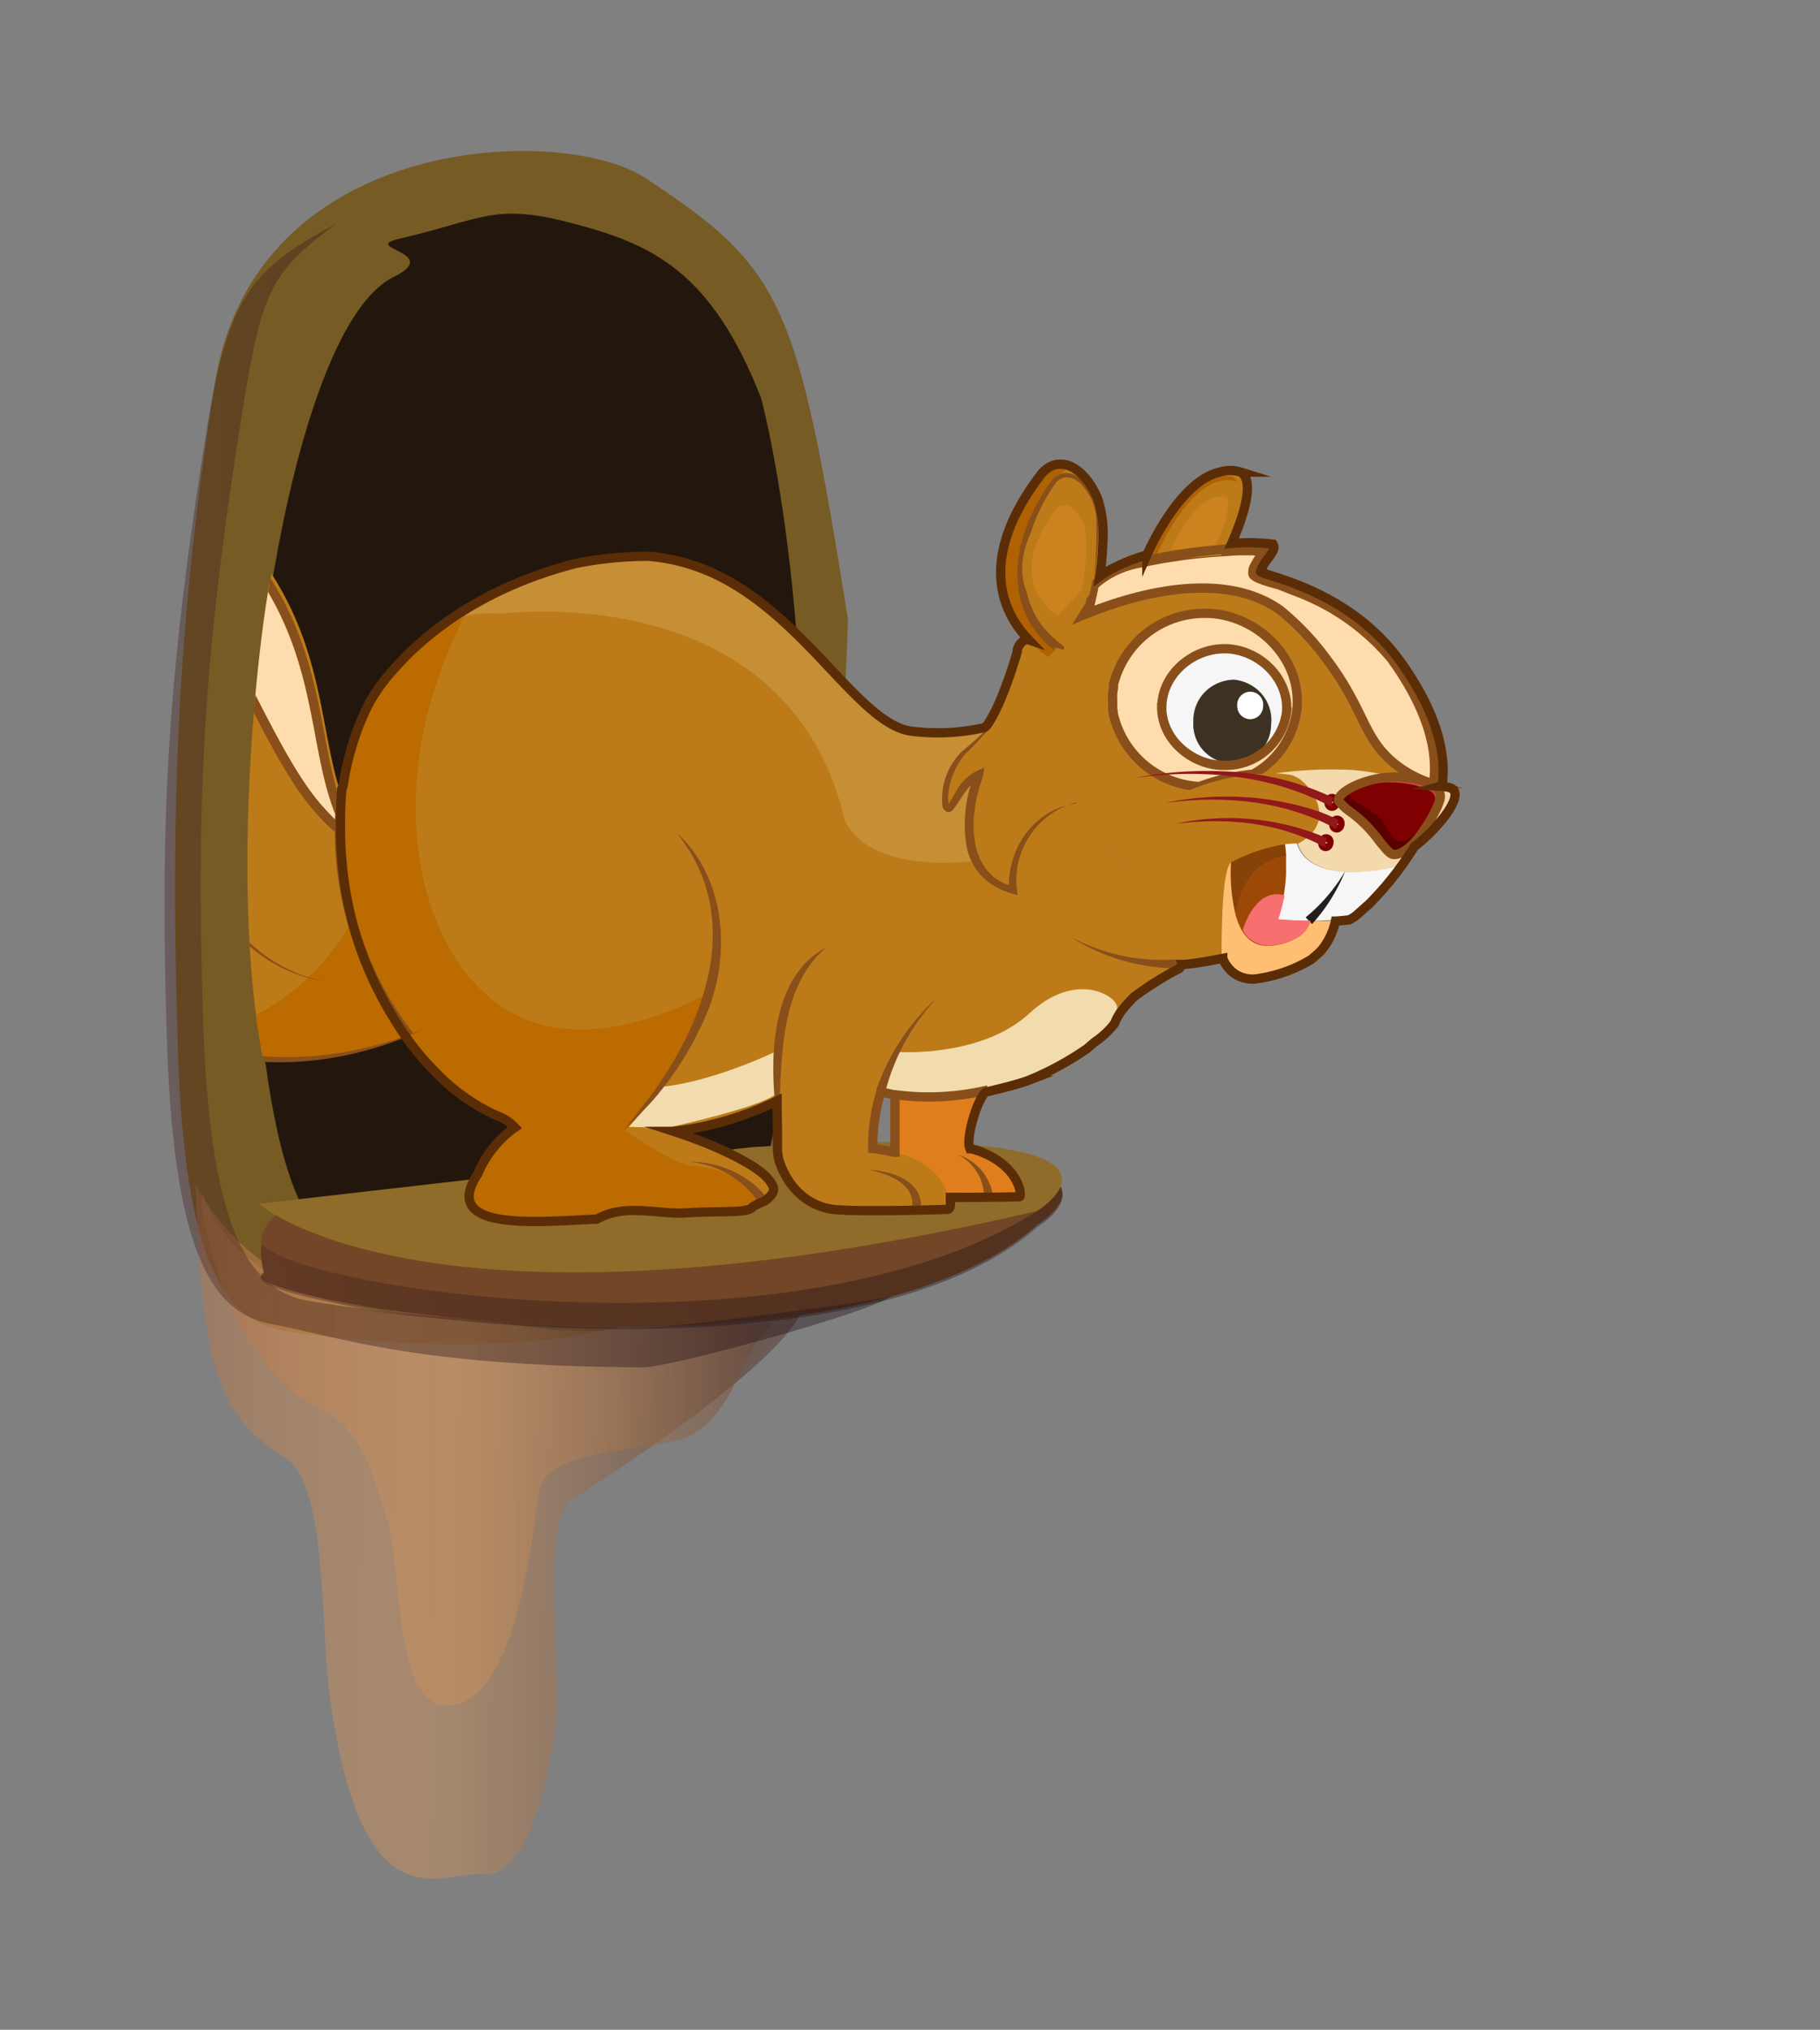 <svg xmlns="http://www.w3.org/2000/svg" xmlns:xlink="http://www.w3.org/1999/xlink" width="196.24" height="218.82" viewBox="0 0 196.24 218.82">
  <rect x="0" y="0" width="196.24" height="218.82" fill="#808080" stroke="none"/>
  <defs>
    <style>
      .cls-1, .cls-15, .cls-19, .cls-32, .cls-39 {
        fill: none;
      }

      .cls-2 {
        isolation: isolate;
      }

      .cls-3 {
        fill: #775b24;
      }

      .cls-4 {
        fill: #23170d;
      }

      .cls-5, .cls-6 {
        mix-blend-mode: multiply;
        opacity: 0.5;
      }

      .cls-5 {
        fill: url(#linear-gradient);
      }

      .cls-6 {
        fill: url(#linear-gradient-2);
      }

      .cls-7 {
        fill: #724626;
      }

      .cls-8, .cls-9 {
        opacity: 0.39;
      }

      .cls-8 {
        fill: url(#linear-gradient-3);
      }

      .cls-9 {
        fill: url(#linear-gradient-4);
      }

      .cls-10 {
        fill: #8f6c29;
      }

      .cls-11 {
        clip-path: url(#clip-path);
      }

      .cls-12, .cls-17 {
        fill: #bc7b18;
      }

      .cls-13 {
        fill: #bc6b00;
      }

      .cls-14, .cls-33 {
        fill: #fedcae;
      }

      .cls-14, .cls-15 {
        stroke: #894f1a;
      }

      .cls-14, .cls-15, .cls-17, .cls-19, .cls-32, .cls-35, .cls-39 {
        stroke-miterlimit: 10;
      }

      .cls-16 {
        fill: #ffbe72;
      }

      .cls-17, .cls-35 {
        stroke: #bc7b18;
      }

      .cls-18 {
        fill: #e07e1e;
      }

      .cls-19 {
        stroke: #231f20;
      }

      .cls-20 {
        fill: #f3d9ab;
      }

      .cls-21 {
        fill: #f6f6f6;
      }

      .cls-22 {
        fill: #3d3123;
      }

      .cls-23 {
        fill: #fff;
      }

      .cls-24 {
        fill: #894f1a;
      }

      .cls-25 {
        fill: #231f20;
      }

      .cls-26 {
        fill: #af6104;
      }

      .cls-27 {
        fill: #874207;
      }

      .cls-28 {
        fill: #9e4808;
      }

      .cls-29 {
        fill: #f76f6f;
      }

      .cls-30, .cls-31 {
        fill: #f2dcad;
      }

      .cls-30 {
        mix-blend-mode: screen;
        opacity: 0.2;
      }

      .cls-32 {
        stroke: #800001;
      }

      .cls-34 {
        fill: #911919;
      }

      .cls-35 {
        fill: #cc821f;
      }

      .cls-36 {
        fill: #7f0000;
      }

      .cls-37 {
        fill: #ce4545;
      }

      .cls-38 {
        fill: #590000;
      }

      .cls-39 {
        stroke: #5b2d07;
      }
    </style>
    <linearGradient id="linear-gradient" x1="-7786.3" y1="148.84" x2="-7851.79" y2="144.9" gradientTransform="matrix(1, -0.05, 0.05, 1, 7857.08, -345.71)" gradientUnits="userSpaceOnUse">
      <stop offset="0" stop-color="#563628"/>
      <stop offset="0.15" stop-color="#83593d"/>
      <stop offset="0.3" stop-color="#ab784f"/>
      <stop offset="0.43" stop-color="#c38b5a"/>
      <stop offset="0.5" stop-color="#cc925e"/>
      <stop offset="0.64" stop-color="#c98e5b"/>
      <stop offset="0.78" stop-color="#bf8152"/>
      <stop offset="0.93" stop-color="#ae6d43"/>
      <stop offset="1" stop-color="#a4603a"/>
    </linearGradient>
    <linearGradient id="linear-gradient-2" x1="-7776.44" y1="140.52" x2="-7850.98" y2="136.03" xlink:href="#linear-gradient"/>
    <linearGradient id="linear-gradient-3" x1="-7842.97" y1="119.04" x2="-7756.21" y2="119.04" gradientTransform="matrix(1, -0.05, 0.05, 1, 7857.08, -345.71)" gradientUnits="userSpaceOnUse">
      <stop offset="0" stop-color="#542c28"/>
      <stop offset="0.16" stop-color="#452422"/>
      <stop offset="0.45" stop-color="#30181a"/>
      <stop offset="0.73" stop-color="#231116"/>
      <stop offset="0.99" stop-color="#1f0f14"/>
    </linearGradient>
    <linearGradient id="linear-gradient-4" x1="-7851.97" y1="67.33" x2="-7775.21" y2="67.33" xlink:href="#linear-gradient-3"/>
    <clipPath id="clip-path">
      <path class="cls-1" d="M29.51,61.17c-.59-.14-6,36-.13,57.38,5.75,21,33.39,16.88,33.39,16.88l75.88-2.2s48-24.47,38.66-60.67S124.72,28.07,99.15,45.75,29.51,61.17,29.51,61.17Z"/>
    </clipPath>
  </defs>
  <g class="cls-2">
    <g id="Layer_1" data-name="Layer 1">
      <g>
        <g>
          <path class="cls-3" d="M91.44,66.83S90.21,99,88.77,119.72s-10,20.09-22.2,23.34-29.7,1.44-35.89.39-10.78-6.68-11.51-30.52-.33-44.48,4-71.6S60.72,13.4,69.51,19.15C84.51,29,85.94,32.41,91.44,66.83Z"/>
          <path class="cls-4" d="M27.12,100.31c2.46,29.29,5.37,37.57,20.88,39,1.43.13,14.16,2.74,15.56,2.72,13.82-.23,18.6-10.07,20.73-25.14,6.11-43.31-2.23-74-2.23-74C76.66,29.18,70.3,26.33,61.75,24.08S52.3,23.59,43,25.75c-4.17,1,4.81,1.47-.56,4.11C31.56,35.22,25.29,78.5,27.12,100.31Z"/>
          <path class="cls-5" d="M21.07,127.61s9,20.33,38.84,11.83c2.71-.77,5.53-.05,8.27.62,9.78,2.38,9.13,2.11,18.32.68,0,0,1.25,4.09-24.84,20.94-3.56,2.3-.93,18.55-1.74,24.5C59,193,56.73,202.45,52,202.07c-4.44-.37-13,6.07-16.46-19.26-1-7.42-.24-22.95-4.82-25.66C22.21,152.1,21.86,144.1,21.07,127.61Z"/>
          <path class="cls-6" d="M34.55,151.88c4.23,2,5.65,6.7,7.2,12.14,1.73,6,.65,21.36,7.38,19.76s8.16-18.09,9.07-23.26c.79-4.5,12.91-4,16.23-5.75,4.93-2.64,5.72-9.7,8.92-12.15-11.87.68-21.1,1.43-27.11.3a84.54,84.54,0,0,0-9.65-.85c-21.91-1-24.79-13.57-24.79-13.57,0,.42-.07.83-.1,1.25C23.37,140.44,28.16,148.85,34.55,151.88Z"/>
          <path class="cls-7" d="M28.46,137.2c-5.64,2.59,61.4,14.24,83.39-5.17,0,0,16.26-9.86-30.81-6.89C37.26,131.19,25.92,125.62,28.46,137.2Z"/>
          <path class="cls-8" d="M111.79,130.59C85.89,147,32.72,139.1,28.34,134.2c-.47.53.05,2.89.13,3.25-5.63,2.58,61.41,14.24,83.39-5.18,0,0,3.68-2.23,2.46-4.25A7.25,7.25,0,0,1,111.79,130.59Z"/>
          <path class="cls-9" d="M33.41,140.27c-6.19-1.05-10.79-6.68-11.52-30.52s0-39.24,4.4-66.36c2-12.29,3.14-14.18,10-19.31C27.6,28.82,24.7,31.37,22.35,45.92,18,73,17.23,88.44,18,112.28s5.33,29.47,11.51,30.52,14.55,4.52,39.91,4.61c2.77,0,24.58-5.92,26.68-7.69-1.09.52-22,3.19-25.18,3.3C58.47,143.44,39.59,141.32,33.41,140.27Z"/>
          <path class="cls-10" d="M27.9,129.78s18.06,16.1,83.89.78c0,0,16.27-9.85-30.8-6.88Z"/>
        </g>
        <g class="cls-11">
          <g>
            <g>
              <path class="cls-12" d="M39.75,91.22h0a28.08,28.08,0,0,1-4,14.62,20.72,20.72,0,0,1-1.59,2.27,25.51,25.51,0,0,1-5.25,5c-.32.24-.65.49-1,.73-2.65-.21-4.52,0-8.46-1.63A16.54,16.54,0,0,1,9.17,97.43c-.19-4-.33-7.71-3-11.14A14.94,14.94,0,0,0,5,85.06a14.55,14.55,0,0,0-3.6-2.61c.66.64,5.41,5.44,4.61,12.16-.75,6.24-5.74,9.56-7.32,10.62-6.76,4.51-16.4,4.14-22.62.44-10.84-6.44-14.52-24.89-8.47-39.43a33.43,33.43,0,0,1,2.93-5.55c7.73-11.79,22.6-17.47,35.48-15C19.55,48.21,27.28,59,28.31,60.43,36.13,71.34,34,81.6,38.31,89.1A15.24,15.24,0,0,0,39.75,91.22Z"/>
              <path class="cls-13" d="M48.61,109.25a33.8,33.8,0,0,1-29.14,2.91,26.09,26.09,0,0,0,15.33-8.39,26.13,26.13,0,0,0,6.43-16.83,15.44,15.44,0,0,0,2.51,2.46,39.84,39.84,0,0,0,2.1,13.92A32.59,32.59,0,0,0,48.61,109.25Z"/>
              <path class="cls-14" d="M37.63,89.73c-.66.4-2.58-1.74-3.21-2.45-5-5.52-9.63-18.52-14.58-24.48C11.74,53-3.79,54.08-6.58,54.27a38.77,38.77,0,0,0-25.67,12.6,33.29,33.29,0,0,1,2.9-5.55,35,35,0,0,1,35.08-15c13.35,2.55,21,13.34,22,14.77C35.47,72,33.41,82.23,37.63,89.73Z"/>
              <path class="cls-15" d="M37.63,89.73c-.66.4-2.58-1.74-3.21-2.45-5-5.52-9.63-18.52-14.58-24.48C11.74,53-3.79,54.08-6.58,54.27a38.77,38.77,0,0,0-25.67,12.6"/>
              <path class="cls-16" d="M153.33,89.59c-.64,1.1-1.45,2.31-2.42,3.77-2,.51-9.72,2-11-2.51h0c3.68-2,2.08-5.11.59-6.48l-.15-.15a2.55,2.55,0,0,0-1.13-.65,16,16,0,0,0-1.68-.18,43.64,43.64,0,0,1,8.31-.36c-.15.66-.24,1.54.26,1.93C146.94,85.57,152.56,86.54,153.33,89.59Z"/>
              <path class="cls-12" d="M123.6,60.53c.17-.35,4.61-11.09,10-9.46,2.14,1.35-1.55,8.82-1.55,8.82Z"/>
              <path class="cls-17" d="M155,84.71a11.61,11.61,0,0,0-2,.14,18.24,18.24,0,0,0-6.71-1.78l-.57,0h0a43.76,43.76,0,0,0-8.24.36h0a16.43,16.43,0,0,0-2.72.07,9.23,9.23,0,0,0,4.81-7.19c.45-5.36-4.22-10-9.44-10.16s-10.23,4-10.2,9.4c0,5,4.51,9,9.29,9.27-.58.21-1.16.44-1.71.69l-.22.09A38.52,38.52,0,0,0,119,90.69l-.08.07c-1-1.45-2-2.89-3-4.27-7.33,1.71-6.8,9.07-6.76,9.38-7.51-2-3.83-12.16-3.59-12.5-1.72.58-2.92,3.76-3.36,3.76S101.29,84,103.92,81a14.31,14.31,0,0,0,2.72-2.73h0a19.71,19.71,0,0,0,3.26-8,3.25,3.25,0,0,1,.87-1.3c1.12-1.13,3.3-2.65,7-5.84l.32-.26a15.76,15.76,0,0,1,5.39-2.45,42,42,0,0,1,8.66-1.28,21.29,21.29,0,0,1,4.67.07c.08.27-1.84,2.26-1.41,2.69s9.54,1.9,15,9.48C153.09,75,155.69,79.91,155,84.71Z"/>
              <path class="cls-12" d="M127.35,104s0,0,0,0c-.34-1.31-3.93-7-7.87-12.67l0,0c-.07-.1-.14-.19-.2-.29a.83.83,0,0,1-.08-.12c-1-1.41-2-2.81-2.93-4.15a2.64,2.64,0,0,0-.73-.2c-2.57-.29-4.81,3.64-5.46,4.8a6.24,6.24,0,0,0-.9,2.64,5.83,5.83,0,0,0,.09,1.66,5,5,0,0,1-2.8-1.24c-2.86-2.63-1.33-8.38-1-9.53.15-.53.29-1,.4-1.25,0-.06.11-.28,0-.33s-.15,0-.21,0A6.57,6.57,0,0,0,104,84.51a5.78,5.78,0,0,0-1.43,2.25c0,.07,0,.5-.13.51h0a6.53,6.53,0,0,1-.11-2.15,6.83,6.83,0,0,1,1.88-3.88,14.54,14.54,0,0,0,2.12-1.93q.36-.4.66-.81a.25.25,0,0,0-.13,0,.13.13,0,0,0-.09,0l-.62.16a23.07,23.07,0,0,1-7.73.39,5.23,5.23,0,0,1-1.41-.36l-.16-.07c-5.32-2.26-11-12.69-20.52-16.71l-.42-.17a12.19,12.19,0,0,0-1.15-.42,20.57,20.57,0,0,0-5-1h-.09a39.32,39.32,0,0,0-7.66.77C46.55,64.94,40.69,74.33,40.69,74.33a26.77,26.77,0,0,0-3.87,11.84,34.92,34.92,0,0,0,1.39,14.66s2.74,8.59,9,14.42l.22.2a21.32,21.32,0,0,0,6.4,4.33,5,5,0,0,1,2.14,1.46,5.94,5.94,0,0,0-.59.38c-3.55,2.48-5.77,7.75-3.64,9.13a1.74,1.74,0,0,0,.41.2,4.05,4.05,0,0,0,2.24,0c6.35-1.57,26.49-.83,26.49-.83a8.65,8.65,0,0,0,1.36-.58c3.27-1.81-1-4.29-5.25-6l-.72-.3-.32-.12c-1.45-.57-2.82-1-3.78-1.34l-.18-.06a34.48,34.48,0,0,0,11.82-3.36v.13c.14,6,0,5.27.16,6s1,4.11,4.13,5.41l.22.08a6.6,6.6,0,0,0,1.56.37,69.23,69.23,0,0,0,9.2.12c1.7-.07,2.94-.14,3.14-.12s.29-.41.2-1.14c-.31-2.3-3-4.3-5.62-5a8.69,8.69,0,0,0-2.5-.26h0v-.06a19.9,19.9,0,0,1,.87-6.07c.42.09.84.16,1.25.22a1.52,1.52,0,0,0,.21,0,25.35,25.35,0,0,0,3.32.28h1.19a27.86,27.86,0,0,0,5.36-.68l.1,0c7.4-1.68,12.81-5.91,13.67-7.72a5.7,5.7,0,0,1,.74-1.12c1.82-2.22,5.46-4.08,6.35-4.6h0C127.39,104.13,127.37,104,127.35,104Z"/>
              <path class="cls-18" d="M109.88,129a17.13,17.13,0,0,1-2.72.08c-1.74,0-3.87,0-5-.06-.21-1.42-1.46-3.77-5.78-4.83v-6.28a26.88,26.88,0,0,0,9.9-.33c-1,1.43-2.25,3.84-1.83,6.32C104.54,123.82,109.72,124.5,109.88,129Z"/>
              <path class="cls-16" d="M143.82,99.26a6.69,6.69,0,0,1-1.53,3.2,7.4,7.4,0,0,1-3.5,2.09c-1.73.61-4.37,1.53-6,.14a3.34,3.34,0,0,1-1-1.5l-.09,0c0-2.22,0-9.91,1.1-10.43,0,.4,0,.89,0,1.42,0,3.22.57,8.2,4.46,7.68a6.24,6.24,0,0,0,2.67-.9,3.08,3.08,0,0,0,1-1v0a2.63,2.63,0,0,0,.27-.66H142C142.63,99.31,143.24,99.29,143.82,99.26Z"/>
              <line class="cls-19" x1="106.68" y1="78.27" x2="106.68" y2="78.27"/>
              <path class="cls-20" d="M153.58,90.15a8.85,8.85,0,0,0-1.34,1.19,8.39,8.39,0,0,0-1.33,2c-2,.51-9.72,2-11-2.51h0c3.68-2,2.08-5.11.59-6.48l-.15-.15a2.55,2.55,0,0,0-1.13-.65,16,16,0,0,0-1.68-.18,43.64,43.64,0,0,1,8.31-.36,28.75,28.75,0,0,1,3.55.54c1.75.38,2,.6,3.58.93,2.66.55,3.42.23,3.71.79C157.29,86.36,155.19,88.94,153.58,90.15Z"/>
              <path class="cls-19" d="M144,99.22s0,.06,0,.09"/>
              <path class="cls-21" d="M150.82,93.36l-.33.5a27.13,27.13,0,0,1-3.16,3.67,7.47,7.47,0,0,1-2.08,1.53l-1.55.13c-.58,0-1.19.06-1.81.07H141c-1.23,0-2.38-.06-3.44-.16a17.74,17.74,0,0,0,.77-8.15s0-.06,0-.08a9.65,9.65,0,0,1,1.41-.1l.07,0h0l0,.09C141.1,95.33,148.81,93.87,150.82,93.36Z"/>
              <path class="cls-21" d="M132.3,70H132c-3.45,0-6.67,2.82-6.65,6.34a6.64,6.64,0,0,0,6.32,6.24c.2,0,.41,0,.61,0a6.59,6.59,0,0,0,6.42-5.72C139,73.18,135.84,70.09,132.3,70Zm-3.62,7.83a4.21,4.21,0,1,1,8.37.33,4.19,4.19,0,1,1-8.37-.33Z"/>
              <path class="cls-22" d="M133.05,73.27a4.46,4.46,0,0,0-4.37,4.51,4.19,4.19,0,1,0,8.37.33A4.45,4.45,0,0,0,133.05,73.27Zm1.67,4.28a1.46,1.46,0,0,1-1.31-1.47,1.4,1.4,0,1,1,2.78.11A1.46,1.46,0,0,1,134.72,77.55Z"/>
              <path class="cls-23" d="M136.19,76.19a1.39,1.39,0,1,1-2.78-.11,1.4,1.4,0,1,1,2.78.11Z"/>
              <path class="cls-24" d="M106.1,129.13a5.14,5.14,0,0,0-2.86-4.68,6,6,0,0,1,2.56,1.68,5.84,5.84,0,0,1,1.3,2.92l-1,.08Z"/>
              <path class="cls-25" d="M140.78,98.9a18.73,18.73,0,0,0,4.27-5,19.17,19.17,0,0,1-3.58,5.72l-.69-.72Z"/>
              <path class="cls-12" d="M113.13,70.84c0-.13-11.36-6.2-.83-19.76,1.86-2,4.48-.35,5.82,2.85s-.11,11.18-.52,12Z"/>
              <path class="cls-26" d="M114.41,51.08c-8.2,10.57-3.1,16.58-.47,18.77l-.89,1c0-.13-11.37-6.2-.83-19.76a2.4,2.4,0,0,1,3-.59A2.9,2.9,0,0,0,114.41,51.08Z"/>
              <path class="cls-24" d="M127.39,104.39a21.54,21.54,0,0,1-12-3.41,20.91,20.91,0,0,0,11.93,2.41l0,1Z"/>
              <g>
                <path class="cls-27" d="M138.68,92.3c-4.17.54-5.18,4.65-5.45,6.33a19.49,19.49,0,0,1-.49-5.8,18.91,18.91,0,0,1,5.79-2C138.6,91.29,138.65,91.78,138.68,92.3Z"/>
                <path class="cls-28" d="M141.25,99.32A2.92,2.92,0,0,1,140,101a6.31,6.31,0,0,1-2.7.93c-2.16.32-3.33-1-3.95-2.89-.05-.14-.09-.28-.13-.43.27-1.68,1.28-5.79,5.45-6.33l0,.58c0,.44,0,.9,0,1.38a17.61,17.61,0,0,1-.93,4.89C138.84,99.25,140,99.31,141.25,99.32Z"/>
                <path class="cls-29" d="M141.32,99.26a2.93,2.93,0,0,1-1.24,1.7,6.36,6.36,0,0,1-2.71.93,3.12,3.12,0,0,1-3.37-1.62h0s1.28-4.66,4.5-3.74a17.5,17.5,0,0,1-.67,2.57C138.9,99.19,140.07,99.25,141.32,99.26Z"/>
              </g>
              <path class="cls-30" d="M106.57,78.46a8.89,8.89,0,0,1-.64.76,13.73,13.73,0,0,1-2,1.84c-2.57,2.91-2.17,6-1.74,6.12h0c.47-.2,1.65-3.19,3.31-3.75a.11.11,0,0,0,0,0h0l.1,0c-.17.24-2.05,5.33-.54,9,0,0,0,.1,0,.14l-.08.25s-11.07,1.59-13.9-4.41C84.86,62,54,66.17,54,66.17a13.34,13.34,0,0,0-3.5.15,10.6,10.6,0,0,0-1,.22l.43-.34a33.12,33.12,0,0,1,3.46-1.93c.75-.36,1.37-.61,2.62-1.13a40.76,40.76,0,0,1,4.74-1.71c.17,0,.77-.2,1.59-.37a28.32,28.32,0,0,1,5.45-.64c.91,0,1.6,0,2.09,0a23.14,23.14,0,0,1,4.48.68l.56.19c.28.09.49.18.74.27l.42.17c9.48,4,15.2,14.45,20.52,16.72l.16.06a4.88,4.88,0,0,0,1.41.36,22.82,22.82,0,0,0,7.72-.38l.63-.17C106.59,78.35,106.61,78.41,106.57,78.46Z"/>
              <path class="cls-31" d="M96.75,113.41s9.07.64,14.25-4.17,9.74-1.68,9.44-.52-3.49,7-14,8.86c-7.87,1.37-10.06.41-11.43,0"/>
              <path class="cls-31" d="M83.42,113.46s-6.94,3.34-12.56,3.75c0-.07-2.67,3.48-3.56,4.26,0,0,4.3.12,4.74.07s9.9-2.17,11.55-3.56C83.53,118.1,83.41,114.11,83.42,113.46Z"/>
              <ellipse class="cls-32" cx="143.62" cy="86.5" rx="0.33" ry="0.42"/>
              <ellipse class="cls-32" cx="144.16" cy="88.84" rx="0.42" ry="0.33" transform="translate(27.56 211.64) rotate(-78.13)"/>
              <ellipse class="cls-32" cx="142.97" cy="90.85" rx="0.42" ry="0.33" transform="translate(24.65 212.07) rotate(-78.13)"/>
              <path class="cls-33" d="M154.71,84.49h-.09a12.21,12.21,0,0,1-4.31-2.34c-3.22-2.74-3.09-5.72-7-10.93a28.62,28.62,0,0,0-5.09-5.41c-6.94-5-17.9-.9-21.24.49l.68-1.08c.08-.35.16-.72.24-1.08s.15-.72.22-1.07a11.11,11.11,0,0,1,1-.79,9.94,9.94,0,0,1,4.12-1.61h0a5.1,5.1,0,0,0,.71-.16c.78-.16,1.66-.32,2.65-.46.75-.12,1.54-.23,2.35-.32s1.82-.18,2.68-.23,1.49-.12,2.31-.13,1.7,0,2.47.06a16,16,0,0,0-1.07,1.72,1,1,0,0,0-.1.48,1.39,1.39,0,0,0,.05.27c.18.48,2.23,1,2.75,1.13,0,0,.78.3,2.27.89A24.53,24.53,0,0,1,150.11,71l.12.16C152.84,74.75,155.44,79.69,154.71,84.49Z"/>
              <path class="cls-15" d="M154.56,84.49h-.09a12.21,12.21,0,0,1-4.31-2.34c-3.22-2.74-3.09-5.72-7-10.93a28.65,28.65,0,0,0-5.08-5.41c-6.94-5-17.91-.9-21.24.49l.68-1.08c.08-.35.16-.72.24-1.08s.15-.72.22-1.07a10.91,10.91,0,0,1,1-.79,10,10,0,0,1,4.12-1.61h0a4.68,4.68,0,0,0,.7-.16c.79-.16,1.67-.32,2.65-.46.76-.12,1.54-.23,2.36-.32s1.82-.18,2.68-.23,1.48-.12,2.3-.13,1.71,0,2.47.06a14,14,0,0,0-1.06,1.72,1,1,0,0,0-.1.48.85.85,0,0,0,0,.27c.17.48,2.23,1,2.75,1.13,0,0,.77.3,2.27.89A24.45,24.45,0,0,1,150,71l.12.16C152.69,74.75,155.28,79.69,154.56,84.49Z"/>
              <path class="cls-13" d="M52.4,131.08a3,3,0,0,1-1.37-1h0c-1-1.92,1-6.23,4.11-8.41.19-.13.38-.26.57-.37a4.76,4.76,0,0,0-2.08-1.45,20.83,20.83,0,0,1-6.35-4.38l-.13-.12c-8.17-8-10-19.87-10-19.87a28.9,28.9,0,0,1,1.15-15.71A23.65,23.65,0,0,1,43,71.93a23.24,23.24,0,0,1,7-5.33c-9.73,19.15-4.55,37.79,5.71,42.86,8.22,4.06,18.44-1.19,20.72-2.43a40.38,40.38,0,0,1-9,14.84c4.29,2.95,6.24,3.74,7.19,3.81a11.09,11.09,0,0,1,1.57.21,11.62,11.62,0,0,1,2,.6c1.35.55,4,2.11,3.8,3s-3.27.84-7.6,1.15C74.35,130.68,55.06,132.05,52.4,131.08Z"/>
              <path class="cls-24" d="M116.06,86.49a8.71,8.71,0,0,0-6.33,10c-3-.65-5.19-2.6-5.58-5.72a14.29,14.29,0,0,1,1.09-7.64l.53.73c-1.12.38-2,2-2.73,3.05-.2.25-.34.54-.69.64s-.7-.42-.72-.59a7.15,7.15,0,0,1,2.15-6c.88-.74,1.76-1.5,2.58-2.31a4.73,4.73,0,0,0,.74-.87,5.53,5.53,0,0,1-.64,1,33.42,33.42,0,0,1-2.37,2.49c-1.28,1.48-2.19,4-1.74,5.62a.36.36,0,0,0-.17,0s-.1.05-.07,0c.38-.49.66-1.07,1-1.61a5.31,5.31,0,0,1,2.33-2.23l.7-.28-.16,1c-1.55,4.06-1.88,10.5,3.34,11.82l-.52.47c-.3-4.47,2.69-8.84,7.23-9.44Z"/>
              <path class="cls-24" d="M113.7,69.73a.49.49,0,0,0,.12.48l-.44-.36c-5.74-4.81-4-12.67,0-18a2,2,0,0,1,1.93-.83c1.42.31,2.2,1.64,2.73,2.86a4.71,4.71,0,0,1,.41,2,51.4,51.4,0,0,1-.65,7.84,52.49,52.49,0,0,0,.41-7.82,5.84,5.84,0,0,0-1.45-3.48c-.77-1-2.2-1.41-3-.24-3.62,5.14-5.26,12.83.54,17.16a3.11,3.11,0,0,1,.28.23.52.52,0,0,1,.13.5l-1-.28Z"/>
              <path class="cls-24" d="M94.48,117.52a23.82,23.82,0,0,1,6.61-10,23.17,23.17,0,0,0-5.65,10.26l-1-.28Z"/>
              <path class="cls-24" d="M89,102.2c-5.24,4.62-4.61,12.62-5.1,19l-.36-2.56c-.52-5.56-.08-13.5,5.46-16.45Z"/>
              <path class="cls-24" d="M73.07,89.88c5.13,4.78,5.76,12.83,3.25,19.11a35.32,35.32,0,0,1-5.91,9.62c-1,1.08-2.06,2.19-3.11,3.24.89-1.21,1.82-2.37,2.73-3.55,6.14-8.27,10.17-19.43,3-28.42Z"/>
              <path class="cls-24" d="M-6.31,100.94c-7.78.24-15.94-4.56-18.12-12.35C-26.6,81-24.15,72-17.82,67.11c9.25-7.73,24.91-5.73,31.8,4.18,6.1,8.6,5.14,20.33,11.48,28.73a16.24,16.24,0,0,0,9.74,5.82,16.18,16.18,0,0,1-10-5.58C18.56,92,19.32,80.33,13.26,71.8c-6.66-9.41-21.63-11.28-30.51-4a19.1,19.1,0,0,0-7.06,13c-1.66,11.2,7,19.9,18,20.09Z"/>
              <path class="cls-24" d="M46.33,110.62c-11.58,5.92-29.47,6.2-36.06-7a20.22,20.22,0,0,1-2-9.94,12.3,12.3,0,0,0-3.94-8.57c-5.89-6-20.8-3.94-17.85,6.67,1,4.33,9.17,4.9,9.14-.21-.08-2.5-3.3-3.1-5.07-1.83a4,4,0,0,1,3.22-.66c2.57.56,2.75,4.15.82,5.59a6,6,0,0,1-6.6.1c-3-2.09-3.18-6.54-1.56-9.57C-9.88,79.16.3,79.85,5,84.39a13,13,0,0,1,4.27,9.23,19.37,19.37,0,0,0,1.85,9.58c6.41,12.88,23.71,12.63,35.25,7.42Z"/>
              <path class="cls-24" d="M98.44,130.39a.83.83,0,0,1-.06-.44c.11-2.45-2.71-3.4-4.69-3.85,2.25.16,5.24.92,5.62,3.56l0,.25s.05.23,0,0l-.88.47Z"/>
              <path class="cls-24" d="M81.75,129.56a10.19,10.19,0,0,0-7.49-4.32,11.13,11.13,0,0,1,6.57,2.08A9.16,9.16,0,0,1,82.57,129l-.82.57Z"/>
              <path class="cls-26" d="M133.4,51.92c-4.45-1.41-8.22,6.71-9.14,8.87l-.62.05c.16-.35,4.33-11,9.36-9.38A1.27,1.27,0,0,1,133.4,51.92Z"/>
              <path class="cls-14" d="M130.27,66.12h-.47a10.1,10.1,0,0,0-9.74,7.69,2.23,2.23,0,0,1,0,.23c0,.23-.07.47-.09.71s0,.51,0,.77,0,.47,0,.71,0,.3.06.46l0,.22a10.08,10.08,0,0,0,9.09,7.87h.23A23.37,23.37,0,0,1,135,83.47h0l0,0,.09,0a9.16,9.16,0,0,0,4.76-7.11C140.32,70.91,135.57,66.32,130.27,66.12Zm-5,10.16c0-3.54,3.26-6.35,6.76-6.34h.22c3.57.14,6.77,3.23,6.47,6.85a6.62,6.62,0,0,1-6.41,5.72c-.2,0-.41,0-.61,0h-.07C128.35,82.33,125.29,79.68,125.26,76.28Z"/>
              <path class="cls-12" d="M140,90.93h0l-.06,0a11.36,11.36,0,0,0-1.41.09h0a18.83,18.83,0,0,0-5.71,1.9c-1.12.52-1.12,8.2-1.1,10.42l-.6.1a28.62,28.62,0,0,1-4,.43H127c.07-.41-1-2.38-2.65-5.08l-.21-.32c-1.4-2.29-3.2-5.06-5.07-7.83l0-.06a38.18,38.18,0,0,1,8.37-5.05l.22-.1c.59-.26,1.2-.49,1.83-.71h0A23.17,23.17,0,0,1,135,83.5h0a16.92,16.92,0,0,1,4.43.17,2.2,2.2,0,0,1,1,.57l.16.14C142.09,85.78,143.69,88.91,140,90.93Z"/>
              <g>
                <path class="cls-34" d="M143.58,87c-6.46-3.5-14.08-4.15-21.27-3.13a41.35,41.35,0,0,1,10.94-.64A29.71,29.71,0,0,1,143.75,86s0,0,0,0l-.21,1Z"/>
                <path class="cls-34" d="M144.1,89.37c-5.61-3.07-12.23-3.67-18.48-2.8a31.65,31.65,0,0,1,16.58.91c.69.26,1.42.57,2.09.89,0,0,0,0,0,0l-.2,1Z"/>
                <path class="cls-34" d="M142.84,91.34c-4.9-2.7-10.69-3.25-16.17-2.51A27,27,0,0,1,142.2,90l.84.38s-.2,1-.2,1Z"/>
              </g>
              <path class="cls-15" d="M96.39,118a26.73,26.73,0,0,0,4.94.23,27.65,27.65,0,0,0,5.21-.73"/>
              <path class="cls-15" d="M44.13,111.64a35.09,35.09,0,0,1-5.21-9.35,35.9,35.9,0,0,1-2.29-14.18l.24-3.2"/>
              <path class="cls-15" d="M96.5,118.05v6.16l-.08,0-.08,0a20.29,20.29,0,0,0-2.24-.39h0v0a19.9,19.9,0,0,1,.87-6.07l.14,0,.65.13Z"/>
              <path class="cls-35" d="M125.37,59.85c.12-.25,3.27-7.87,7.08-6.71,1.52,1-1.1,6.26-1.1,6.26Z"/>
              <path class="cls-1" d="M125.14,59.85c.12-.25,3.28-7.87,7.08-6.71,1.53,1-1.1,6.26-1.1,6.26Z"/>
              <path class="cls-15" d="M123.14,60.53a63.73,63.73,0,0,1,9.38-1.36"/>
              <path class="cls-35" d="M114.11,67.11c0-.08-7.26-4-.53-12.61,1.19-1.27,2.86-.23,3.72,1.82s-.08,7.13-.34,7.66Z"/>
              <path class="cls-1" d="M114.08,67.42c0-.08-7.26-4-.53-12.62,1.19-1.26,2.87-.22,3.72,1.82s-.07,7.14-.33,7.66Z"/>
              <g>
                <path class="cls-36" d="M150.2,92.16c-.67-.09-1.32-1.24-2.54-2.62-1.42-1.6-2.56-2-3.23-2.94s2.85-3,6.32-2.88c3.27.13,4.78,1.24,4.53,2.5S152.4,92.32,150.2,92.16Z"/>
                <path class="cls-37" d="M154.31,85.33c-2.49-1.36-6.09-1.13-8.77-.37a10.19,10.19,0,0,1,5.21-1.24c3.27.13,4.78,1.24,4.53,2.5a9.21,9.21,0,0,1-.69,1.29C154.88,86.36,154.84,85.68,154.31,85.33Z"/>
                <path class="cls-38" d="M145.56,85c-.72,1.29,2.08,2,3.2,3.16.86.84,1.25,2.5,2.21,2.59,1.4,0,2.72-2.23,4.18-4-.62,1.69-3,5.63-5,5.49-.67-.09-1.32-1.24-2.54-2.62-1.42-1.6-2.56-2-3.23-2.94C144.1,86.13,144.6,85.5,145.56,85Z"/>
                <path class="cls-15" d="M144.39,86a.36.36,0,0,0,0,.41,6,6,0,0,0,1.24,1.13,14.08,14.08,0,0,1,2.13,1.93c.39.44.73.86,1,1.24.62.76,1.1,1.36,1.47,1.41h.09c2.11,0,4.71-4.8,4.95-6a1.13,1.13,0,0,0-.24-1c-.61-.78-2.17-1.27-4.26-1.35h-.35C147.49,83.77,144.85,85.1,144.39,86Z"/>
              </g>
            </g>
            <path class="cls-39" d="M155.94,84.84a4.11,4.11,0,0,0-.6-.08s.19-.05.15-.05c.69-4.83-1.91-9.8-4.52-13.43-5.5-7.64-14.43-9.14-14.87-9.58-.06-.06-.21,0-.19-.09a4.69,4.69,0,0,1,.51-1c.44-.64,1.21-1.38.84-1.94a21.41,21.41,0,0,0-4.46-.08c.88-2,2.7-6.6,1-7.69a3.87,3.87,0,0,0-2.31,0c-4.09.95-7.26,7.64-7.83,8.93a19.47,19.47,0,0,0-3,1.11l-.67.33a10.2,10.2,0,0,0-1.41.87,29.94,29.94,0,0,0,.33-3.7,12.14,12.14,0,0,0-.55-4.66c-.94-2.27-2.52-3.76-4-3.74a2.35,2.35,0,0,0-1.56.56,4.88,4.88,0,0,0-.43.38c-7.27,9.42-4.1,15.25-1.45,18-.6-.2-1.32.82-1.23,1.26,0,0-1.51,5.37-3.15,7.77,0,0-.22.39-.44.44a22.7,22.7,0,0,1-7.71.39,5.16,5.16,0,0,1-1.4-.36l-.16-.07c-5.31-2.28-11-12.8-20.47-16.85l-.42-.17c-.38-.15-.76-.29-1.15-.42a20,20,0,0,0-4.95-1h-.09a40,40,0,0,0-7.63.77C51.33,63.5,45.21,68.94,42.23,72.41a17.62,17.62,0,0,0-1.56,2c-.49.71-.73,1.15-.73,1.15A25.22,25.22,0,0,0,38.09,80,29.6,29.6,0,0,0,37,84.68a1.43,1.43,0,0,1-.16.42c-.63,9.16.81,17.94,7.1,26.94l.25.32a28.39,28.39,0,0,0,2.95,3.4l.13.13a21,21,0,0,0,6.36,4.41,4.77,4.77,0,0,1,1.89,1.25l-.22.15a11.71,11.71,0,0,0-3.79,4.87c-4.21,6.36,7,5.09,12.85,4.86,3.15-1.79,6.85-.39,9.92-.69,3.57-.22,6.45.09,6.89-.65l.6-.32a5.23,5.23,0,0,0,.74-.33c.81-.63,1.16-1.13.67-1.85-.74-1.37-3.48-2.81-6.19-4l-.71-.29-.32-.13c-1.24-.49-2.41-.9-3.33-1.2a34.3,34.3,0,0,0,11.16-3.29l0,.82c.09,4.25,0,4.43.08,4.85a2.94,2.94,0,0,0,.08.54c.15.7,1.51,4.88,5.87,5.49,2.8.31,12.36,0,12.39,0s.36-.13.26-.82c0,0,0-.46,0-.48,1,0,7.47,0,7.5-.09a1.73,1.73,0,0,0,0-.69c-.85-3.34-5-4.47-5.39-4.46-.52-1.15.92-5.64,1.73-6.11,0,0,3.3-.76,4.62-1.27a32.87,32.87,0,0,0,6.29-3.42l.81-.7a9.07,9.07,0,0,0,2.15-2,5.07,5.07,0,0,1,.6-1.15,12.22,12.22,0,0,1,1.56-1.77,35,35,0,0,1,4.8-3s.33-.37.31-.45c1.16,0,4.39-.65,4.39-.65a3.63,3.63,0,0,0,1.16,1.56,3.44,3.44,0,0,0,2.33.66,15.45,15.45,0,0,0,6.07-2.11c.2-.18.77-.66,1-.89a7.26,7.26,0,0,0,1.59-3.24c.25,0,1-.08,1.36-.12h.08a3.42,3.42,0,0,0,1.06-.72c.3-.24.75-.69,1-.87a34.29,34.29,0,0,0,5-6.3C155.15,89.24,158.58,85.07,155.94,84.84Z"/>
          </g>
        </g>
      </g>
    </g>
  </g>
</svg>

